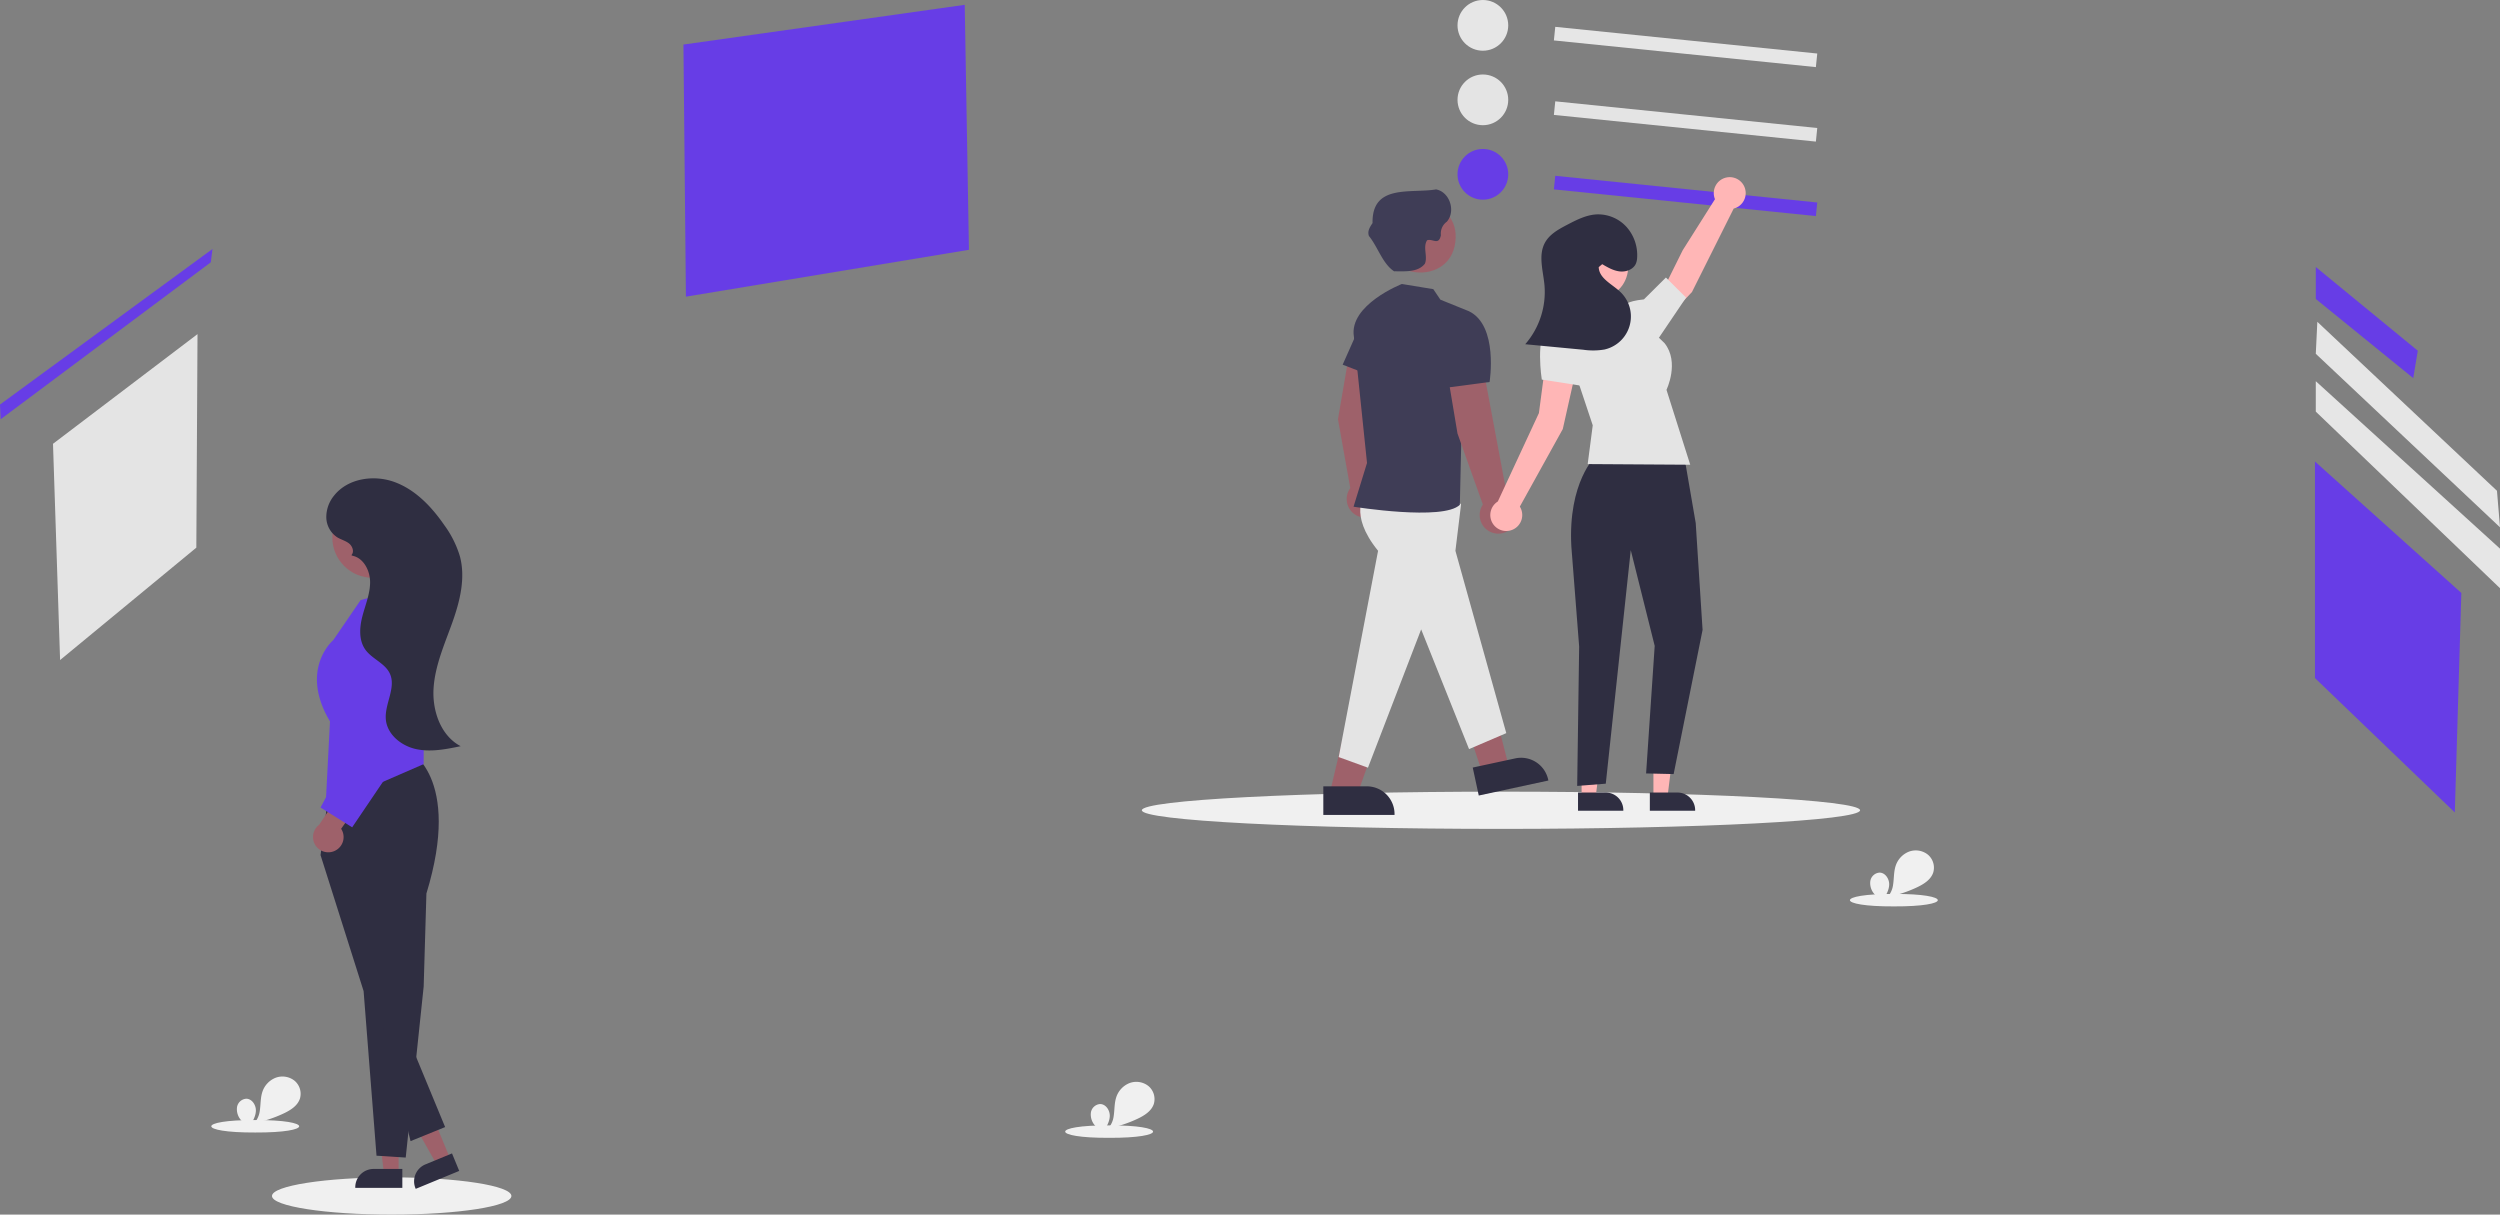 <svg xmlns="http://www.w3.org/2000/svg" data-name="Layer 1" width="939.811" height="456.601" viewBox="0 0 939.811 456.601" xmlns:xlink="http://www.w3.org/1999/xlink"><rect x="0" y="0" width="939.811" height="456.601" fill="#808080" stroke="none"/><ellipse cx="564.249" cy="304.601" rx="135" ry="7" fill="#f0f0f0"/><ellipse cx="147.249" cy="449.601" rx="45" ry="7" fill="#f0f0f0"/><rect x="761.176" y="189.864" width="5.133" height="98.998" transform="translate(318.135 753.223) rotate(-84.185)" fill="#e6e6e6"/><circle cx="557.449" cy="9.534" r="9.533" fill="#e6e6e6"/><rect x="761.176" y="217.864" width="5.133" height="98.998" transform="translate(290.279 778.386) rotate(-84.185)" fill="#e4e4e4"/><circle cx="557.449" cy="37.534" r="9.533" fill="#e4e4e4"/><rect x="761.176" y="245.864" width="5.133" height="98.998" transform="translate(262.423 803.549) rotate(-84.185)" fill="#673de6"/><circle cx="557.449" cy="65.534" r="9.533" fill="#673de6"/><polygon points="19.924 166.829 74.249 125.601 73.806 205.874 22.589 248.125 19.924 166.829" fill="#e4e4e4"/><polygon points="256.922 16.745 362.661 1.81 364.249 93.905 257.852 111.524 256.922 16.745" fill="#673de6"/><polygon points="870.249 173.491 870.249 254.894 922.822 305.421 925.276 222.902 870.249 173.491" fill="#673de6"/><g id="f1012d9b-0a3f-4e62-89ec-f75ec41b1f18" data-name="Group 123"><path id="f1db56c4-d40a-4b97-925d-862f8518bc4b-151" data-name="Path 1733" d="M1000.656,322.077v12.01l36.63,29.76,1.72-10.3Z" transform="translate(-130.094 -221.7)" fill="#673de6"/></g><path id="a03c9d69-04e1-44a9-b627-9efaf6e70c5d-152" data-name="Path 1735" d="M1001.236,342.677l-.58,12.02,69.25,65.23-1.14-13.73Z" transform="translate(-130.094 -221.7)" fill="#e6e6e6"/><path id="f49e7db1-285b-4bca-9b97-2387afac8e22-153" data-name="Path 1736" d="M1000.656,364.997v11.44l69.25,66.39v-14.88Z" transform="translate(-130.094 -221.7)" fill="#e6e6e6"/><polygon points="149.849 441.23 144.362 441.23 141.751 420.063 149.85 420.063 149.849 441.23" fill="#9e616a"/><path d="M281.343,668.249l-17.695-.001v-.224a6.888,6.888,0,0,1,6.887-6.887h0l10.807 0Z" transform="translate(-130.094 -221.7)" fill="#2f2e41"/><polygon points="169.309 435.789 164.236 437.882 153.748 419.313 161.234 416.223 169.309 435.789" fill="#9e616a"/><path d="M302.727,661.872,286.37,668.622l-.085-.207a6.888,6.888,0,0,1,3.739-8.994l0-0,9.99-4.123Z" transform="translate(-130.094 -221.7)" fill="#2f2e41"/><path d="M283.559,503.746s20.362,9.65,6.833,53.852l-1.029,34.97-6.748,64.288-10.98-.699-4.856-61.888-16.186-51.117,3.212-24.689Z" transform="translate(-130.094 -221.7)" fill="#2f2e41"/><path d="M252.482,524.987l1.656-32.095c-11.26-18.909.281-29.712,1.219-30.541l10.318-15.067,9.027-2.478a11.895,11.895,0,0,1,15.044,11.562l-.405,52.587Z" transform="translate(-130.094 -221.7)" fill="#673de6"/><polygon points="142.984 381.916 154.331 428.978 167.334 423.693 149.713 381.096 142.984 381.916" fill="#2f2e41"/><path d="M255.777,541.633a5.71,5.71,0,0,0,2.557-8.374l11.505-16.293-9.585-.549-10.195,15.352a5.741,5.741,0,0,0,5.718,9.864Z" transform="translate(-130.094 -221.7)" fill="#9e616a"/><polygon points="129.675 241.325 134.705 276.81 120.497 303.566 132.386 311.008 152.869 280.727 144.292 237.823 129.675 241.325" fill="#673de6"/><circle id="aaba450f-0f04-490f-b553-501192395cc8" data-name="Ellipse 360" cx="140.107" cy="202.034" r="15.18" fill="#9e616a"/><path d="M293.09,480.338c.567-8.493,4.123-16.446,6.989-24.461,2.866-8.014,5.091-16.737,2.924-24.968a38.378,38.378,0,0,0-5.886-11.797c-4.742-6.877-10.787-13.271-18.621-16.169-7.834-2.898-17.707-1.453-22.86,5.12a12.743,12.743,0,0,0-2.876,8.204,9.149,9.149,0,0,0,4.146,7.441c1.431.866,3.133,1.273,4.436,2.322,1.303,1.049,2.016,3.183.831,4.364l.473.233c4.246.915,6.614,5.727,6.578,10.07s-1.802,8.455-2.896,12.658c-1.093,4.203-1.413,9.024,1.111,12.558,2.509,3.514,7.36,5.059,9.191,8.969,2.499,5.336-2.03,11.444-1.487,17.311.522,5.633,5.801,9.886,11.326,11.1,5.525,1.214,11.263.065,16.802-1.083C295.735,498.258,292.523,488.831,293.09,480.338Z" transform="translate(-130.094 -221.7)" fill="#2f2e41"/><path d="M644.687,402.432l.741-24.663-3.292-22.937-4.926.334-4.145,24.134,4.631,25.876a6.995,6.995,0,1,0,6.991-2.744Z" transform="translate(-130.094 -221.7)" fill="#9e616a"/><polygon points="513.97 238.601 500.162 297.058 510.566 297.797 530.506 241.219 513.97 238.601" fill="#9e616a"/><polygon points="538.584 234.759 557.64 291.722 566.872 286.869 552.249 229.601 538.584 234.759" fill="#9e616a"/><path d="M643.346,407.396s-6.616,7.316,4.801,21.36l-14.804,77.544,11,4,20-52,18,45,14-6-19.124-68.544,2.124-17.456-5.287-4.886Z" transform="translate(-130.094 -221.7)" fill="#e4e4e4"/><path d="M657.086,328.456s-20.022,7.844-18.022,19.844l4.925,47.436-5.066,16.451s33.784,5.426,39.962-.73l1.178-52.156,2.213-20.615-10.701-4.329-2.67-3.96Z" transform="translate(-130.094 -221.7)" fill="#3f3d56"/><polygon points="512.042 120.652 504.74 137.093 515.596 141.297 512.042 120.652" fill="#3f3d56"/><path d="M696.87,409.26l-8.805-47.004-14.008-1.17,3.948,23.596,9.539,26.699a7.003,7.003,0,1,0,9.327-2.12Z" transform="translate(-130.094 -221.7)" fill="#9e616a"/><path d="M666.347,344.43l8.079,22.936,15.638-2.066s3.426-21.23-7.787-26.615Z" transform="translate(-130.094 -221.7)" fill="#3f3d56"/><path id="aadf75e6-ac14-4c0d-b07b-d38ba10ebdab-154" data-name="Path 1770" d="M677.318,310.96c-.407,19.635-30.652,16.282-26.644-3.008C653.76,292.6,677.73,295.329,677.318,310.96Z" transform="translate(-130.094 -221.7)" fill="#9e616a"/><path id="e2c3cfee-80d7-4301-b109-7608295bf7e0-155" data-name="Path 1784" d="M669.948,292.9c-9.482,1.616-24.167-2.185-23.879,12.66-.973,1.454-2.041,3.047-1.351,4.87,3.345,4.079,5.092,10.396,9.459,13.261,3.892-.029,8.971.514,11.581-2.881,1.109-2.784-.853-6.178.82-8.79,2.193-.7,4.333,2.107,5.19-1.89a5.44,5.44,0,0,1,2.23-5.089C677.432,301.108,675.092,293.862,669.948,292.9Z" transform="translate(-130.094 -221.7)" fill="#3f3d56"/><path d="M627.562,517.301l16.351-.001h.001a10.421,10.421,0,0,1,10.42,10.42v.339l-26.771.001Z" transform="translate(-130.094 -221.7)" fill="#2f2e41"/><path d="M683.729,510.243l15.983-3.447.001-0a10.421,10.421,0,0,1,12.382,7.99l.071.331-26.17,5.643Z" transform="translate(-130.094 -221.7)" fill="#2f2e41"/><polygon points="621.563 299.657 626.846 299.657 629.359 279.281 621.562 279.281 621.563 299.657" fill="#ffb6b6"/><path d="M750.31,519.632l10.403-0h0a6.63,6.63,0,0,1,6.63,6.63v.215l-17.033.001Z" transform="translate(-130.094 -221.7)" fill="#2f2e41"/><polygon points="594.563 299.657 599.846 299.657 602.359 279.281 594.562 279.281 594.563 299.657" fill="#ffb6b6"/><path d="M723.31,519.632l10.403-0h0a6.63,6.63,0,0,1,6.63,6.63v.215l-17.033.001Z" transform="translate(-130.094 -221.7)" fill="#2f2e41"/><path d="M786.344,294.3a6,6,0,1,0-11.549,2.279l-12.14,19.207-7.557,15.23,6.236,5.535,4.799-5.051,15.696-31.393A5.997,5.997,0,0,0,786.344,294.3Z" transform="translate(-130.094 -221.7)" fill="#ffb6b6"/><path d="M723.344,357.3l-11.899-1.844-2.835,21.528-15.444,33.234a6.003,6.003,0,1,0,8.273,1.925l16.148-29.158Z" transform="translate(-130.094 -221.7)" fill="#ffb6b6"/><path d="M729.938,393.163s-10.464,9.676-9.134,34.007l2.931,37.587-.739,52.394,10.748-.845,9.39-87.806,9,36-3.231,47.956,10.353.24,10.878-54.196-2.578-40.174L763.224,393.163Z" transform="translate(-130.094 -221.7)" fill="#2f2e41"/><path d="M741.133,336.5l-25,7,12.712,38.086-1.9,14.57,38.547.25-8.927-28.162s5.01-10.302-.711-17.523Z" transform="translate(-130.094 -221.7)" fill="#e4e4e4"/><path d="M738.133,342.5l3-6s-.097-1.508,6.952-2.254l8.27-8.22,7.57,7.545L751.133,352.5Z" transform="translate(-130.094 -221.7)" fill="#e4e4e4"/><path d="M726.133,348.5s-9-10-14-5-2.436,20.899-2.436,20.899l15.573,2.417Z" transform="translate(-130.094 -221.7)" fill="#e4e4e4"/><path id="bf97ead5-a8ed-4eb0-acc5-869eed05cf08-156" data-name="Ellipse 358" d="M730.698,310.061c15.327.069,15.326,23.373-.001,23.44C715.371,333.432,715.372,310.127,730.698,310.061Z" transform="translate(-130.094 -221.7)" fill="#ffb6b6"/><path d="M732.404,321.006c2.072,1.22,4.225,2.468,6.615,2.73s5.096-.744,6.055-2.949a6.804,6.804,0,0,0,.469-2.396,15.93,15.93,0,0,0-4.032-11.415,14.446,14.446,0,0,0-11.086-4.687c-3.96.172-7.62,2.047-11.134,3.881-3.232,1.687-6.644,3.545-8.4,6.74-2.602,4.734-.705,10.53-.2,15.908a29.968,29.968,0,0,1-7.225,22.29l21.807,2.066a25.524,25.524,0,0,0,7.962-.081,12.726,12.726,0,0,0,6.052-21.588c-3.095-2.98-8.073-5.09-8.196-9.385" transform="translate(-130.094 -221.7)" fill="#2f2e41"/><polygon points="0 152.075 79.881 93.598 79.249 98.601 0.249 157.601 0 152.075" fill="#673de6"/><path id="e675ae52-c925-4d34-8b81-f405477c3ca7-157" data-name="Ellipse 365" d="M547.044,644.758c22.026-.091,22.026,4.771-.001,4.68C525.018,649.528,525.018,644.667,547.044,644.758Z" transform="translate(-130.094 -221.7)" fill="#f0f0f0"/><path id="e3c5ec81-3296-48b2-bdc0-fdf32bb949c4-158" data-name="Ellipse 365" d="M226.044,642.758c22.026-.091,22.026,4.771-.001,4.68C204.018,647.528,204.018,642.667,226.044,642.758Z" transform="translate(-130.094 -221.7)" fill="#f0f0f0"/><path id="a417f11e-12d9-4890-9c52-a0b47cfebf3d-159" data-name="Ellipse 365" d="M842.044,557.758c22.026-.091,22.026,4.771-.001,4.68C820.018,562.528,820.018,557.667,842.044,557.758Z" transform="translate(-130.094 -221.7)" fill="#f0f0f0"/><path d="M840.285,554.205c.045-2.134-1.487-4.453-3.621-4.468a3.774,3.774,0,0,0-3.469,3.167,6.174,6.174,0,0,0,1.396,4.753,18.306,18.306,0,0,0,3.8,3.379l.377-1.375a4.397,4.397,0,0,1-.835.41C839.081,558.271,840.241,556.339,840.285,554.205Z" transform="translate(-130.094 -221.7)" fill="#f0f0f0"/><path d="M838.768,559.661a4.874,4.874,0,0,0,.897-.743c-.247.05-.49.115-.738.161Z" transform="translate(-130.094 -221.7)" fill="#f0f0f0"/><path d="M854.796,542.953a7.319,7.319,0,0,0-7.076-1.1,8.545,8.545,0,0,0-4.981,5.272c-.772,2.295-.613,4.788-.988,7.18a8.571,8.571,0,0,1-2.086,4.614,48.206,48.206,0,0,0,11.089-3.656c2.556-1.208,5.201-2.872,6.087-5.556A6.411,6.411,0,0,0,854.796,542.953Z" transform="translate(-130.094 -221.7)" fill="#f0f0f0"/><path d="M547.285,641.205c.045-2.134-1.487-4.453-3.621-4.468a3.774,3.774,0,0,0-3.469,3.167,6.174,6.174,0,0,0,1.396,4.753,18.306,18.306,0,0,0,3.8,3.379l.377-1.375a4.397,4.397,0,0,1-.835.41C546.081,645.271,547.241,643.339,547.285,641.205Z" transform="translate(-130.094 -221.7)" fill="#f0f0f0"/><path d="M545.768,646.661a4.874,4.874,0,0,0,.897-.743c-.247.05-.49.115-.738.161Z" transform="translate(-130.094 -221.7)" fill="#f0f0f0"/><path d="M561.796,629.953a7.319,7.319,0,0,0-7.076-1.1,8.545,8.545,0,0,0-4.981,5.272c-.772,2.295-.613,4.788-.988,7.18a8.571,8.571,0,0,1-2.086,4.614,48.206,48.206,0,0,0,11.089-3.656c2.556-1.208,5.201-2.872,6.087-5.556A6.411,6.411,0,0,0,561.796,629.953Z" transform="translate(-130.094 -221.7)" fill="#f0f0f0"/><path d="M226.285,639.205c.045-2.134-1.487-4.453-3.621-4.468a3.774,3.774,0,0,0-3.469,3.167,6.174,6.174,0,0,0,1.396,4.753,18.306,18.306,0,0,0,3.8,3.379l.377-1.375a4.397,4.397,0,0,1-.835.41C225.081,643.271,226.241,641.339,226.285,639.205Z" transform="translate(-130.094 -221.7)" fill="#f0f0f0"/><path d="M224.768,644.661a4.874,4.874,0,0,0,.897-.743c-.247.05-.49.115-.738.161Z" transform="translate(-130.094 -221.7)" fill="#f0f0f0"/><path d="M240.796,627.953a7.319,7.319,0,0,0-7.076-1.1,8.545,8.545,0,0,0-4.981,5.272c-.772,2.295-.613,4.788-.988,7.18a8.571,8.571,0,0,1-2.086,4.614,48.206,48.206,0,0,0,11.089-3.656c2.556-1.208,5.201-2.872,6.087-5.556A6.411,6.411,0,0,0,240.796,627.953Z" transform="translate(-130.094 -221.7)" fill="#f0f0f0"/></svg>